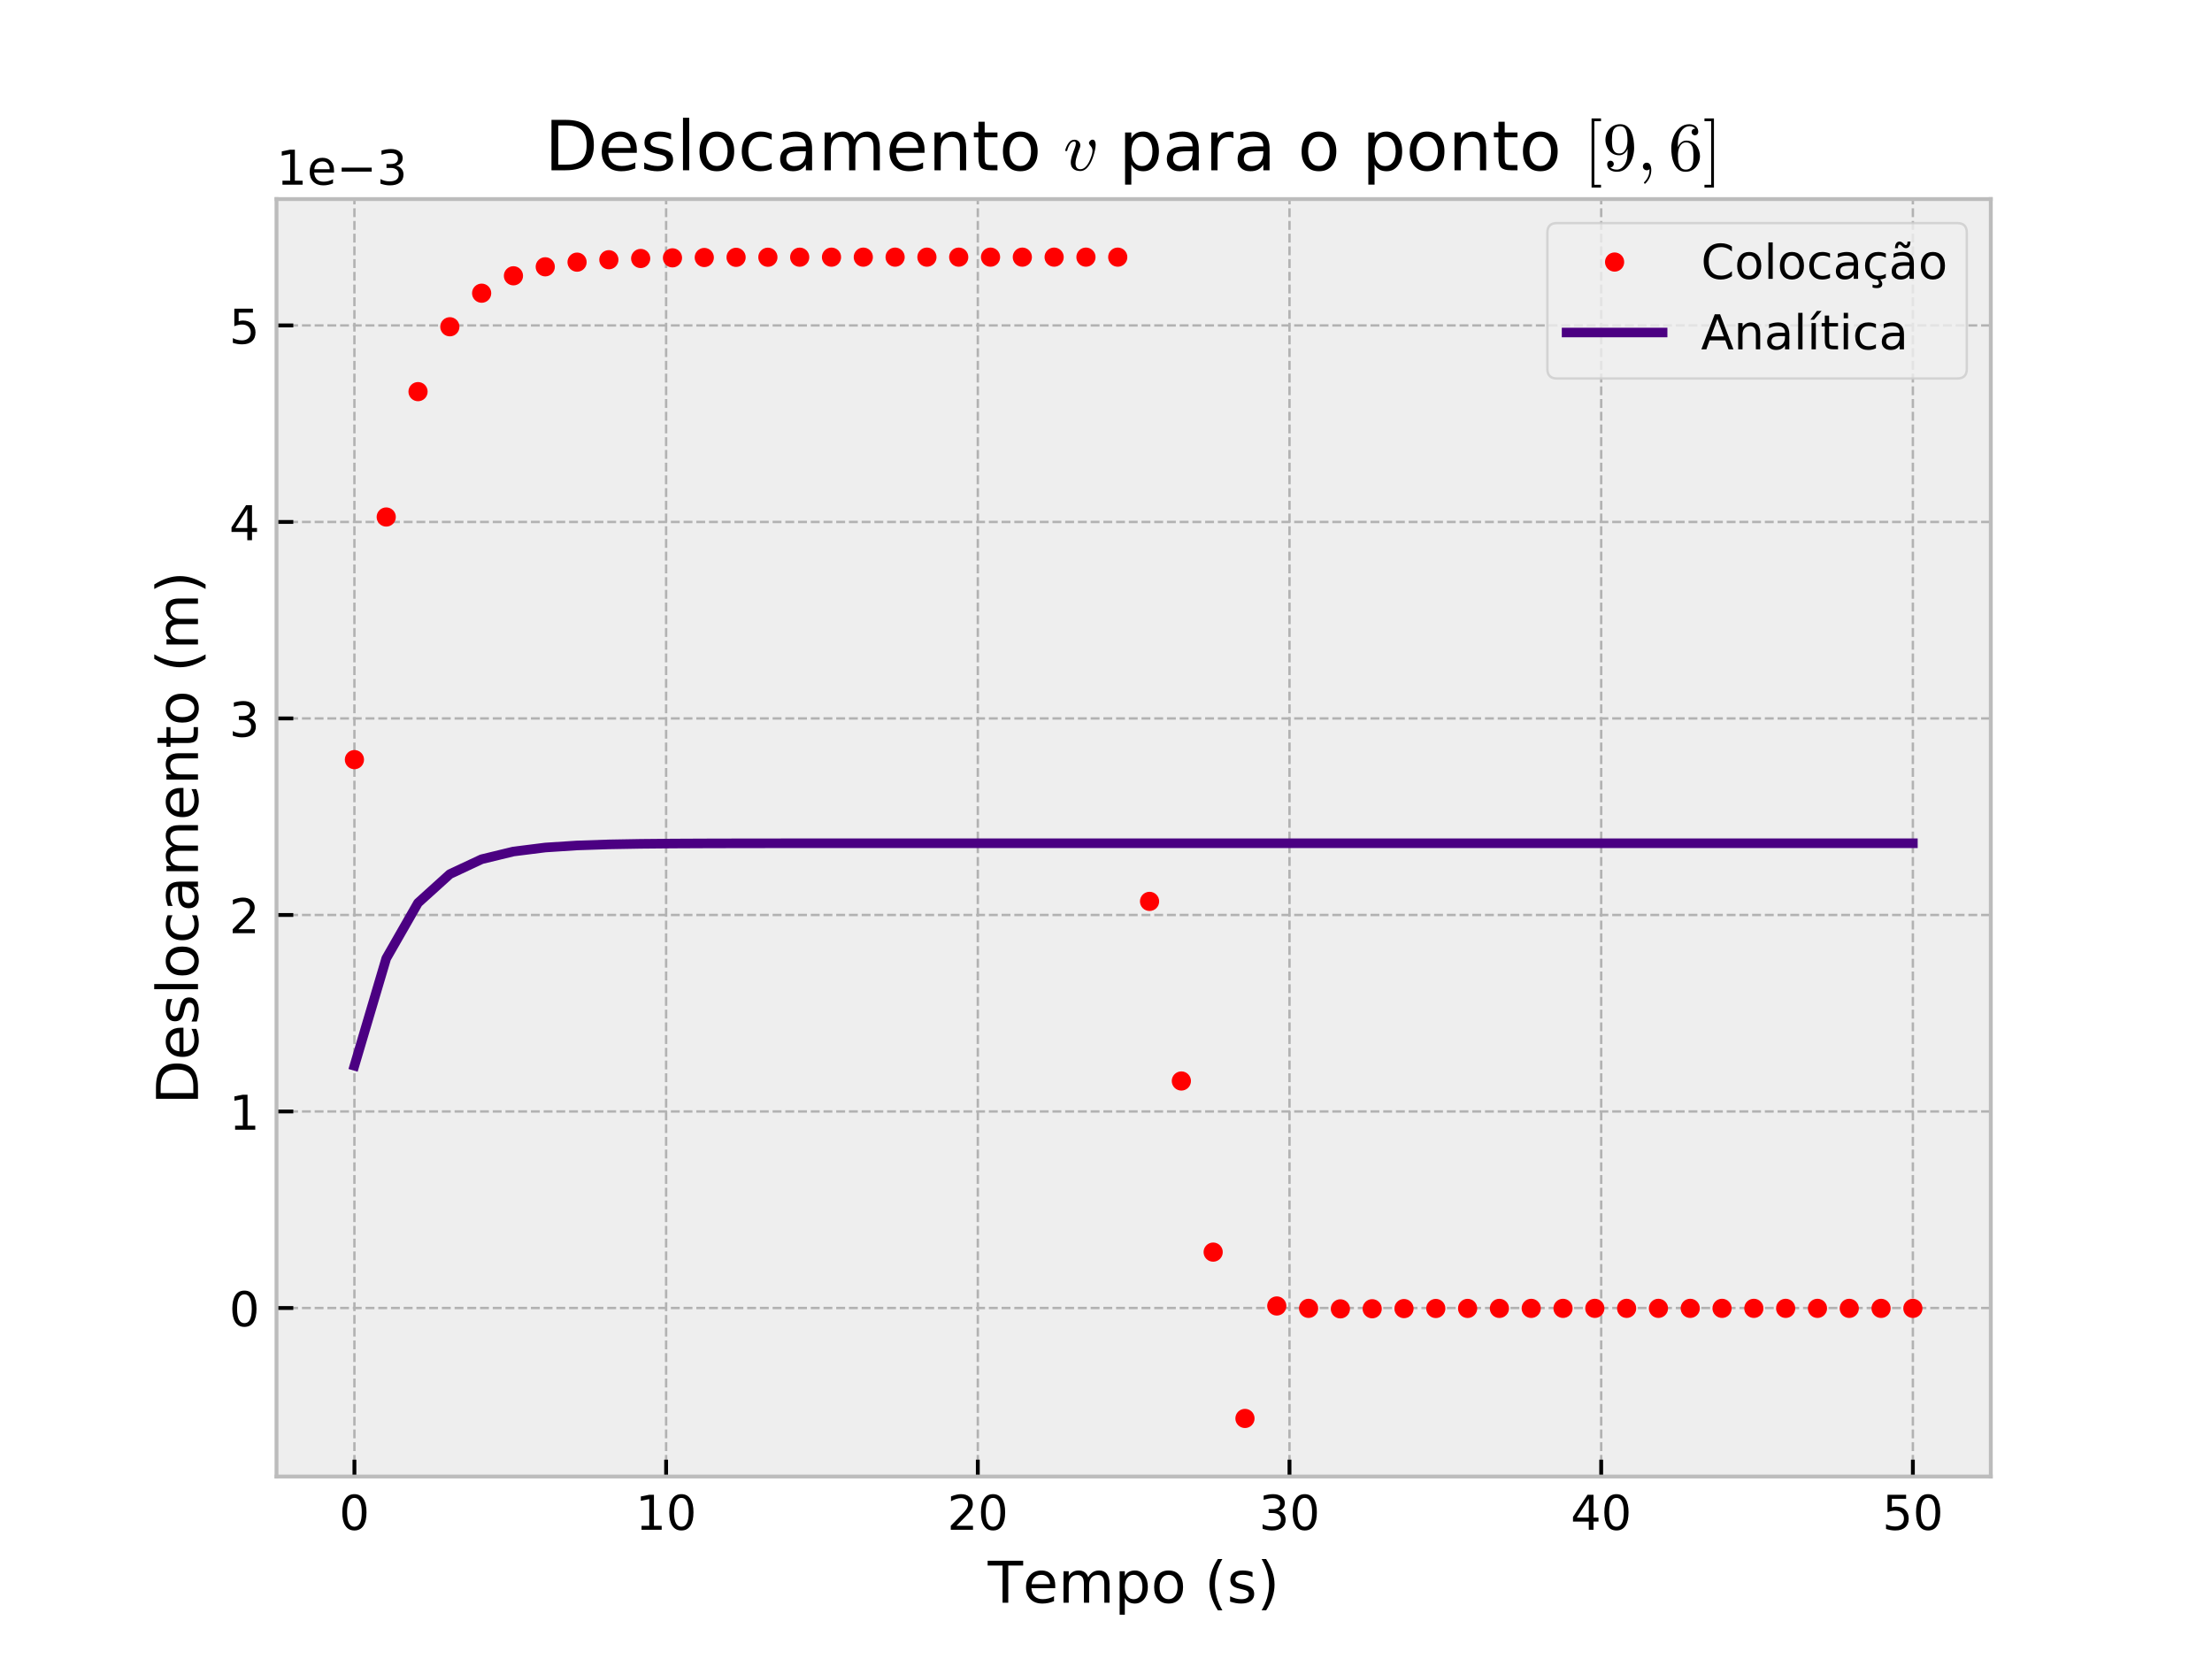 <?xml version="1.0" encoding="utf-8" standalone="no"?>
<!DOCTYPE svg PUBLIC "-//W3C//DTD SVG 1.1//EN"
  "http://www.w3.org/Graphics/SVG/1.1/DTD/svg11.dtd">
<!-- Created with matplotlib (https://matplotlib.org/) -->
<svg height="345.6pt" version="1.1" viewBox="0 0 460.8 345.6" width="460.8pt" xmlns="http://www.w3.org/2000/svg" xmlns:xlink="http://www.w3.org/1999/xlink">
 <defs>
  <style type="text/css">
*{stroke-linecap:butt;stroke-linejoin:round;}
  </style>
 </defs>
 <g id="figure_1">
  <g id="patch_1">
   <path d="M 0 345.6 
L 460.8 345.6 
L 460.8 0 
L 0 0 
z
" style="fill:#ffffff;"/>
  </g>
  <g id="axes_1">
   <g id="patch_2">
    <path d="M 57.6 307.584 
L 414.72 307.584 
L 414.72 41.472 
L 57.6 41.472 
z
" style="fill:#eeeeee;"/>
   </g>
   <g id="matplotlib.axis_1">
    <g id="xtick_1">
     <g id="line2d_1">
      <path clip-path="url(#p919d5f3b35)" d="M 73.833 307.584 
L 73.833 41.472 
" style="fill:none;stroke:#b2b2b2;stroke-dasharray:1.85,0.8;stroke-dashoffset:0;stroke-width:0.5;"/>
     </g>
     <g id="line2d_2">
      <defs>
       <path d="M 0 0 
L 0 -3.5 
" id="mfca03f9630" style="stroke:#000000;stroke-width:0.8;"/>
      </defs>
      <g>
       <use style="stroke:#000000;stroke-width:0.8;" x="73.833" xlink:href="#mfca03f9630" y="307.584"/>
      </g>
     </g>
     <g id="text_1">
      <!-- 0 -->
      <defs>
       <path d="M 31.781 66.406 
Q 24.172 66.406 20.328 58.906 
Q 16.5 51.422 16.5 36.375 
Q 16.5 21.391 20.328 13.891 
Q 24.172 6.391 31.781 6.391 
Q 39.453 6.391 43.281 13.891 
Q 47.125 21.391 47.125 36.375 
Q 47.125 51.422 43.281 58.906 
Q 39.453 66.406 31.781 66.406 
z
M 31.781 74.219 
Q 44.047 74.219 50.516 64.516 
Q 56.984 54.828 56.984 36.375 
Q 56.984 17.969 50.516 8.266 
Q 44.047 -1.422 31.781 -1.422 
Q 19.531 -1.422 13.062 8.266 
Q 6.594 17.969 6.594 36.375 
Q 6.594 54.828 13.062 64.516 
Q 19.531 74.219 31.781 74.219 
z
" id="DejaVuSans-48"/>
      </defs>
      <g transform="translate(70.651 318.682)scale(0.1 -0.1)">
       <use xlink:href="#DejaVuSans-48"/>
      </g>
     </g>
    </g>
    <g id="xtick_2">
     <g id="line2d_3">
      <path clip-path="url(#p919d5f3b35)" d="M 138.764 307.584 
L 138.764 41.472 
" style="fill:none;stroke:#b2b2b2;stroke-dasharray:1.85,0.8;stroke-dashoffset:0;stroke-width:0.5;"/>
     </g>
     <g id="line2d_4">
      <g>
       <use style="stroke:#000000;stroke-width:0.8;" x="138.764" xlink:href="#mfca03f9630" y="307.584"/>
      </g>
     </g>
     <g id="text_2">
      <!-- 10 -->
      <defs>
       <path d="M 12.406 8.297 
L 28.516 8.297 
L 28.516 63.922 
L 10.984 60.406 
L 10.984 69.391 
L 28.422 72.906 
L 38.281 72.906 
L 38.281 8.297 
L 54.391 8.297 
L 54.391 0 
L 12.406 0 
z
" id="DejaVuSans-49"/>
      </defs>
      <g transform="translate(132.401 318.682)scale(0.1 -0.1)">
       <use xlink:href="#DejaVuSans-49"/>
       <use x="63.623" xlink:href="#DejaVuSans-48"/>
      </g>
     </g>
    </g>
    <g id="xtick_3">
     <g id="line2d_5">
      <path clip-path="url(#p919d5f3b35)" d="M 203.695 307.584 
L 203.695 41.472 
" style="fill:none;stroke:#b2b2b2;stroke-dasharray:1.85,0.8;stroke-dashoffset:0;stroke-width:0.5;"/>
     </g>
     <g id="line2d_6">
      <g>
       <use style="stroke:#000000;stroke-width:0.8;" x="203.695" xlink:href="#mfca03f9630" y="307.584"/>
      </g>
     </g>
     <g id="text_3">
      <!-- 20 -->
      <defs>
       <path d="M 19.188 8.297 
L 53.609 8.297 
L 53.609 0 
L 7.328 0 
L 7.328 8.297 
Q 12.938 14.109 22.625 23.891 
Q 32.328 33.688 34.812 36.531 
Q 39.547 41.844 41.422 45.531 
Q 43.312 49.219 43.312 52.781 
Q 43.312 58.594 39.234 62.25 
Q 35.156 65.922 28.609 65.922 
Q 23.969 65.922 18.812 64.312 
Q 13.672 62.703 7.812 59.422 
L 7.812 69.391 
Q 13.766 71.781 18.938 73 
Q 24.125 74.219 28.422 74.219 
Q 39.75 74.219 46.484 68.547 
Q 53.219 62.891 53.219 53.422 
Q 53.219 48.922 51.531 44.891 
Q 49.859 40.875 45.406 35.406 
Q 44.188 33.984 37.641 27.219 
Q 31.109 20.453 19.188 8.297 
z
" id="DejaVuSans-50"/>
      </defs>
      <g transform="translate(197.332 318.682)scale(0.1 -0.1)">
       <use xlink:href="#DejaVuSans-50"/>
       <use x="63.623" xlink:href="#DejaVuSans-48"/>
      </g>
     </g>
    </g>
    <g id="xtick_4">
     <g id="line2d_7">
      <path clip-path="url(#p919d5f3b35)" d="M 268.625 307.584 
L 268.625 41.472 
" style="fill:none;stroke:#b2b2b2;stroke-dasharray:1.85,0.8;stroke-dashoffset:0;stroke-width:0.5;"/>
     </g>
     <g id="line2d_8">
      <g>
       <use style="stroke:#000000;stroke-width:0.8;" x="268.625" xlink:href="#mfca03f9630" y="307.584"/>
      </g>
     </g>
     <g id="text_4">
      <!-- 30 -->
      <defs>
       <path d="M 40.578 39.312 
Q 47.656 37.797 51.625 33 
Q 55.609 28.219 55.609 21.188 
Q 55.609 10.406 48.188 4.484 
Q 40.766 -1.422 27.094 -1.422 
Q 22.516 -1.422 17.656 -0.516 
Q 12.797 0.391 7.625 2.203 
L 7.625 11.719 
Q 11.719 9.328 16.594 8.109 
Q 21.484 6.891 26.812 6.891 
Q 36.078 6.891 40.938 10.547 
Q 45.797 14.203 45.797 21.188 
Q 45.797 27.641 41.281 31.266 
Q 36.766 34.906 28.719 34.906 
L 20.219 34.906 
L 20.219 43.016 
L 29.109 43.016 
Q 36.375 43.016 40.234 45.922 
Q 44.094 48.828 44.094 54.297 
Q 44.094 59.906 40.109 62.906 
Q 36.141 65.922 28.719 65.922 
Q 24.656 65.922 20.016 65.031 
Q 15.375 64.156 9.812 62.312 
L 9.812 71.094 
Q 15.438 72.656 20.344 73.438 
Q 25.25 74.219 29.594 74.219 
Q 40.828 74.219 47.359 69.109 
Q 53.906 64.016 53.906 55.328 
Q 53.906 49.266 50.438 45.094 
Q 46.969 40.922 40.578 39.312 
z
" id="DejaVuSans-51"/>
      </defs>
      <g transform="translate(262.263 318.682)scale(0.1 -0.1)">
       <use xlink:href="#DejaVuSans-51"/>
       <use x="63.623" xlink:href="#DejaVuSans-48"/>
      </g>
     </g>
    </g>
    <g id="xtick_5">
     <g id="line2d_9">
      <path clip-path="url(#p919d5f3b35)" d="M 333.556 307.584 
L 333.556 41.472 
" style="fill:none;stroke:#b2b2b2;stroke-dasharray:1.85,0.8;stroke-dashoffset:0;stroke-width:0.5;"/>
     </g>
     <g id="line2d_10">
      <g>
       <use style="stroke:#000000;stroke-width:0.8;" x="333.556" xlink:href="#mfca03f9630" y="307.584"/>
      </g>
     </g>
     <g id="text_5">
      <!-- 40 -->
      <defs>
       <path d="M 37.797 64.312 
L 12.891 25.391 
L 37.797 25.391 
z
M 35.203 72.906 
L 47.609 72.906 
L 47.609 25.391 
L 58.016 25.391 
L 58.016 17.188 
L 47.609 17.188 
L 47.609 0 
L 37.797 0 
L 37.797 17.188 
L 4.891 17.188 
L 4.891 26.703 
z
" id="DejaVuSans-52"/>
      </defs>
      <g transform="translate(327.194 318.682)scale(0.1 -0.1)">
       <use xlink:href="#DejaVuSans-52"/>
       <use x="63.623" xlink:href="#DejaVuSans-48"/>
      </g>
     </g>
    </g>
    <g id="xtick_6">
     <g id="line2d_11">
      <path clip-path="url(#p919d5f3b35)" d="M 398.487 307.584 
L 398.487 41.472 
" style="fill:none;stroke:#b2b2b2;stroke-dasharray:1.85,0.8;stroke-dashoffset:0;stroke-width:0.5;"/>
     </g>
     <g id="line2d_12">
      <g>
       <use style="stroke:#000000;stroke-width:0.8;" x="398.487" xlink:href="#mfca03f9630" y="307.584"/>
      </g>
     </g>
     <g id="text_6">
      <!-- 50 -->
      <defs>
       <path d="M 10.797 72.906 
L 49.516 72.906 
L 49.516 64.594 
L 19.828 64.594 
L 19.828 46.734 
Q 21.969 47.469 24.109 47.828 
Q 26.266 48.188 28.422 48.188 
Q 40.625 48.188 47.75 41.5 
Q 54.891 34.812 54.891 23.391 
Q 54.891 11.625 47.562 5.094 
Q 40.234 -1.422 26.906 -1.422 
Q 22.312 -1.422 17.547 -0.641 
Q 12.797 0.141 7.719 1.703 
L 7.719 11.625 
Q 12.109 9.234 16.797 8.062 
Q 21.484 6.891 26.703 6.891 
Q 35.156 6.891 40.078 11.328 
Q 45.016 15.766 45.016 23.391 
Q 45.016 31 40.078 35.438 
Q 35.156 39.891 26.703 39.891 
Q 22.75 39.891 18.812 39.016 
Q 14.891 38.141 10.797 36.281 
z
" id="DejaVuSans-53"/>
      </defs>
      <g transform="translate(392.125 318.682)scale(0.1 -0.1)">
       <use xlink:href="#DejaVuSans-53"/>
       <use x="63.623" xlink:href="#DejaVuSans-48"/>
      </g>
     </g>
    </g>
    <g id="text_7">
     <!-- Tempo (s) -->
     <defs>
      <path d="M -0.297 72.906 
L 61.375 72.906 
L 61.375 64.594 
L 35.5 64.594 
L 35.5 0 
L 25.594 0 
L 25.594 64.594 
L -0.297 64.594 
z
" id="DejaVuSans-84"/>
      <path d="M 56.203 29.594 
L 56.203 25.203 
L 14.891 25.203 
Q 15.484 15.922 20.484 11.062 
Q 25.484 6.203 34.422 6.203 
Q 39.594 6.203 44.453 7.469 
Q 49.312 8.734 54.109 11.281 
L 54.109 2.781 
Q 49.266 0.734 44.188 -0.344 
Q 39.109 -1.422 33.891 -1.422 
Q 20.797 -1.422 13.156 6.188 
Q 5.516 13.812 5.516 26.812 
Q 5.516 40.234 12.766 48.109 
Q 20.016 56 32.328 56 
Q 43.359 56 49.781 48.891 
Q 56.203 41.797 56.203 29.594 
z
M 47.219 32.234 
Q 47.125 39.594 43.094 43.984 
Q 39.062 48.391 32.422 48.391 
Q 24.906 48.391 20.391 44.141 
Q 15.875 39.891 15.188 32.172 
z
" id="DejaVuSans-101"/>
      <path d="M 52 44.188 
Q 55.375 50.25 60.062 53.125 
Q 64.75 56 71.094 56 
Q 79.641 56 84.281 50.016 
Q 88.922 44.047 88.922 33.016 
L 88.922 0 
L 79.891 0 
L 79.891 32.719 
Q 79.891 40.578 77.094 44.375 
Q 74.312 48.188 68.609 48.188 
Q 61.625 48.188 57.562 43.547 
Q 53.516 38.922 53.516 30.906 
L 53.516 0 
L 44.484 0 
L 44.484 32.719 
Q 44.484 40.625 41.703 44.406 
Q 38.922 48.188 33.109 48.188 
Q 26.219 48.188 22.156 43.531 
Q 18.109 38.875 18.109 30.906 
L 18.109 0 
L 9.078 0 
L 9.078 54.688 
L 18.109 54.688 
L 18.109 46.188 
Q 21.188 51.219 25.484 53.609 
Q 29.781 56 35.688 56 
Q 41.656 56 45.828 52.969 
Q 50 49.953 52 44.188 
z
" id="DejaVuSans-109"/>
      <path d="M 18.109 8.203 
L 18.109 -20.797 
L 9.078 -20.797 
L 9.078 54.688 
L 18.109 54.688 
L 18.109 46.391 
Q 20.953 51.266 25.266 53.625 
Q 29.594 56 35.594 56 
Q 45.562 56 51.781 48.094 
Q 58.016 40.188 58.016 27.297 
Q 58.016 14.406 51.781 6.484 
Q 45.562 -1.422 35.594 -1.422 
Q 29.594 -1.422 25.266 0.953 
Q 20.953 3.328 18.109 8.203 
z
M 48.688 27.297 
Q 48.688 37.203 44.609 42.844 
Q 40.531 48.484 33.406 48.484 
Q 26.266 48.484 22.188 42.844 
Q 18.109 37.203 18.109 27.297 
Q 18.109 17.391 22.188 11.75 
Q 26.266 6.109 33.406 6.109 
Q 40.531 6.109 44.609 11.75 
Q 48.688 17.391 48.688 27.297 
z
" id="DejaVuSans-112"/>
      <path d="M 30.609 48.391 
Q 23.391 48.391 19.188 42.75 
Q 14.984 37.109 14.984 27.297 
Q 14.984 17.484 19.156 11.844 
Q 23.344 6.203 30.609 6.203 
Q 37.797 6.203 41.984 11.859 
Q 46.188 17.531 46.188 27.297 
Q 46.188 37.016 41.984 42.703 
Q 37.797 48.391 30.609 48.391 
z
M 30.609 56 
Q 42.328 56 49.016 48.375 
Q 55.719 40.766 55.719 27.297 
Q 55.719 13.875 49.016 6.219 
Q 42.328 -1.422 30.609 -1.422 
Q 18.844 -1.422 12.172 6.219 
Q 5.516 13.875 5.516 27.297 
Q 5.516 40.766 12.172 48.375 
Q 18.844 56 30.609 56 
z
" id="DejaVuSans-111"/>
      <path id="DejaVuSans-32"/>
      <path d="M 31 75.875 
Q 24.469 64.656 21.281 53.656 
Q 18.109 42.672 18.109 31.391 
Q 18.109 20.125 21.312 9.062 
Q 24.516 -2 31 -13.188 
L 23.188 -13.188 
Q 15.875 -1.703 12.234 9.375 
Q 8.594 20.453 8.594 31.391 
Q 8.594 42.281 12.203 53.312 
Q 15.828 64.359 23.188 75.875 
z
" id="DejaVuSans-40"/>
      <path d="M 44.281 53.078 
L 44.281 44.578 
Q 40.484 46.531 36.375 47.5 
Q 32.281 48.484 27.875 48.484 
Q 21.188 48.484 17.844 46.438 
Q 14.5 44.391 14.5 40.281 
Q 14.5 37.156 16.891 35.375 
Q 19.281 33.594 26.516 31.984 
L 29.594 31.297 
Q 39.156 29.25 43.188 25.516 
Q 47.219 21.781 47.219 15.094 
Q 47.219 7.469 41.188 3.016 
Q 35.156 -1.422 24.609 -1.422 
Q 20.219 -1.422 15.453 -0.562 
Q 10.688 0.297 5.422 2 
L 5.422 11.281 
Q 10.406 8.688 15.234 7.391 
Q 20.062 6.109 24.812 6.109 
Q 31.156 6.109 34.562 8.281 
Q 37.984 10.453 37.984 14.406 
Q 37.984 18.062 35.516 20.016 
Q 33.062 21.969 24.703 23.781 
L 21.578 24.516 
Q 13.234 26.266 9.516 29.906 
Q 5.812 33.547 5.812 39.891 
Q 5.812 47.609 11.281 51.797 
Q 16.75 56 26.812 56 
Q 31.781 56 36.172 55.266 
Q 40.578 54.547 44.281 53.078 
z
" id="DejaVuSans-115"/>
      <path d="M 8.016 75.875 
L 15.828 75.875 
Q 23.141 64.359 26.781 53.312 
Q 30.422 42.281 30.422 31.391 
Q 30.422 20.453 26.781 9.375 
Q 23.141 -1.703 15.828 -13.188 
L 8.016 -13.188 
Q 14.5 -2 17.703 9.062 
Q 20.906 20.125 20.906 31.391 
Q 20.906 42.672 17.703 53.656 
Q 14.5 64.656 8.016 75.875 
z
" id="DejaVuSans-41"/>
     </defs>
     <g transform="translate(205.78 333.88)scale(0.12 -0.12)">
      <use xlink:href="#DejaVuSans-84"/>
      <use x="60.818" xlink:href="#DejaVuSans-101"/>
      <use x="122.342" xlink:href="#DejaVuSans-109"/>
      <use x="219.754" xlink:href="#DejaVuSans-112"/>
      <use x="283.23" xlink:href="#DejaVuSans-111"/>
      <use x="344.412" xlink:href="#DejaVuSans-32"/>
      <use x="376.199" xlink:href="#DejaVuSans-40"/>
      <use x="415.213" xlink:href="#DejaVuSans-115"/>
      <use x="467.312" xlink:href="#DejaVuSans-41"/>
     </g>
    </g>
   </g>
   <g id="matplotlib.axis_2">
    <g id="ytick_1">
     <g id="line2d_13">
      <path clip-path="url(#p919d5f3b35)" d="M 57.6 272.477 
L 414.72 272.477 
" style="fill:none;stroke:#b2b2b2;stroke-dasharray:1.85,0.8;stroke-dashoffset:0;stroke-width:0.5;"/>
     </g>
     <g id="line2d_14">
      <defs>
       <path d="M 0 0 
L 3.5 0 
" id="m375bbd1d10" style="stroke:#000000;stroke-width:0.8;"/>
      </defs>
      <g>
       <use style="stroke:#000000;stroke-width:0.8;" x="57.6" xlink:href="#m375bbd1d10" y="272.477"/>
      </g>
     </g>
     <g id="text_8">
      <!-- 0 -->
      <g transform="translate(47.737 276.276)scale(0.1 -0.1)">
       <use xlink:href="#DejaVuSans-48"/>
      </g>
     </g>
    </g>
    <g id="ytick_2">
     <g id="line2d_15">
      <path clip-path="url(#p919d5f3b35)" d="M 57.6 231.54 
L 414.72 231.54 
" style="fill:none;stroke:#b2b2b2;stroke-dasharray:1.85,0.8;stroke-dashoffset:0;stroke-width:0.5;"/>
     </g>
     <g id="line2d_16">
      <g>
       <use style="stroke:#000000;stroke-width:0.8;" x="57.6" xlink:href="#m375bbd1d10" y="231.54"/>
      </g>
     </g>
     <g id="text_9">
      <!-- 1 -->
      <g transform="translate(47.737 235.339)scale(0.1 -0.1)">
       <use xlink:href="#DejaVuSans-49"/>
      </g>
     </g>
    </g>
    <g id="ytick_3">
     <g id="line2d_17">
      <path clip-path="url(#p919d5f3b35)" d="M 57.6 190.603 
L 414.72 190.603 
" style="fill:none;stroke:#b2b2b2;stroke-dasharray:1.85,0.8;stroke-dashoffset:0;stroke-width:0.5;"/>
     </g>
     <g id="line2d_18">
      <g>
       <use style="stroke:#000000;stroke-width:0.8;" x="57.6" xlink:href="#m375bbd1d10" y="190.603"/>
      </g>
     </g>
     <g id="text_10">
      <!-- 2 -->
      <g transform="translate(47.737 194.402)scale(0.1 -0.1)">
       <use xlink:href="#DejaVuSans-50"/>
      </g>
     </g>
    </g>
    <g id="ytick_4">
     <g id="line2d_19">
      <path clip-path="url(#p919d5f3b35)" d="M 57.6 149.666 
L 414.72 149.666 
" style="fill:none;stroke:#b2b2b2;stroke-dasharray:1.85,0.8;stroke-dashoffset:0;stroke-width:0.5;"/>
     </g>
     <g id="line2d_20">
      <g>
       <use style="stroke:#000000;stroke-width:0.8;" x="57.6" xlink:href="#m375bbd1d10" y="149.666"/>
      </g>
     </g>
     <g id="text_11">
      <!-- 3 -->
      <g transform="translate(47.737 153.465)scale(0.1 -0.1)">
       <use xlink:href="#DejaVuSans-51"/>
      </g>
     </g>
    </g>
    <g id="ytick_5">
     <g id="line2d_21">
      <path clip-path="url(#p919d5f3b35)" d="M 57.6 108.729 
L 414.72 108.729 
" style="fill:none;stroke:#b2b2b2;stroke-dasharray:1.85,0.8;stroke-dashoffset:0;stroke-width:0.5;"/>
     </g>
     <g id="line2d_22">
      <g>
       <use style="stroke:#000000;stroke-width:0.8;" x="57.6" xlink:href="#m375bbd1d10" y="108.729"/>
      </g>
     </g>
     <g id="text_12">
      <!-- 4 -->
      <g transform="translate(47.737 112.528)scale(0.1 -0.1)">
       <use xlink:href="#DejaVuSans-52"/>
      </g>
     </g>
    </g>
    <g id="ytick_6">
     <g id="line2d_23">
      <path clip-path="url(#p919d5f3b35)" d="M 57.6 67.792 
L 414.72 67.792 
" style="fill:none;stroke:#b2b2b2;stroke-dasharray:1.85,0.8;stroke-dashoffset:0;stroke-width:0.5;"/>
     </g>
     <g id="line2d_24">
      <g>
       <use style="stroke:#000000;stroke-width:0.8;" x="57.6" xlink:href="#m375bbd1d10" y="67.792"/>
      </g>
     </g>
     <g id="text_13">
      <!-- 5 -->
      <g transform="translate(47.737 71.591)scale(0.1 -0.1)">
       <use xlink:href="#DejaVuSans-53"/>
      </g>
     </g>
    </g>
    <g id="text_14">
     <!-- Deslocamento (m) -->
     <defs>
      <path d="M 19.672 64.797 
L 19.672 8.109 
L 31.594 8.109 
Q 46.688 8.109 53.688 14.938 
Q 60.688 21.781 60.688 36.531 
Q 60.688 51.172 53.688 57.984 
Q 46.688 64.797 31.594 64.797 
z
M 9.812 72.906 
L 30.078 72.906 
Q 51.266 72.906 61.172 64.094 
Q 71.094 55.281 71.094 36.531 
Q 71.094 17.672 61.125 8.828 
Q 51.172 0 30.078 0 
L 9.812 0 
z
" id="DejaVuSans-68"/>
      <path d="M 9.422 75.984 
L 18.406 75.984 
L 18.406 0 
L 9.422 0 
z
" id="DejaVuSans-108"/>
      <path d="M 48.781 52.594 
L 48.781 44.188 
Q 44.969 46.297 41.141 47.344 
Q 37.312 48.391 33.406 48.391 
Q 24.656 48.391 19.812 42.844 
Q 14.984 37.312 14.984 27.297 
Q 14.984 17.281 19.812 11.734 
Q 24.656 6.203 33.406 6.203 
Q 37.312 6.203 41.141 7.25 
Q 44.969 8.297 48.781 10.406 
L 48.781 2.094 
Q 45.016 0.344 40.984 -0.531 
Q 36.969 -1.422 32.422 -1.422 
Q 20.062 -1.422 12.781 6.344 
Q 5.516 14.109 5.516 27.297 
Q 5.516 40.672 12.859 48.328 
Q 20.219 56 33.016 56 
Q 37.156 56 41.109 55.141 
Q 45.062 54.297 48.781 52.594 
z
" id="DejaVuSans-99"/>
      <path d="M 34.281 27.484 
Q 23.391 27.484 19.188 25 
Q 14.984 22.516 14.984 16.5 
Q 14.984 11.719 18.141 8.906 
Q 21.297 6.109 26.703 6.109 
Q 34.188 6.109 38.703 11.406 
Q 43.219 16.703 43.219 25.484 
L 43.219 27.484 
z
M 52.203 31.203 
L 52.203 0 
L 43.219 0 
L 43.219 8.297 
Q 40.141 3.328 35.547 0.953 
Q 30.953 -1.422 24.312 -1.422 
Q 15.922 -1.422 10.953 3.297 
Q 6 8.016 6 15.922 
Q 6 25.141 12.172 29.828 
Q 18.359 34.516 30.609 34.516 
L 43.219 34.516 
L 43.219 35.406 
Q 43.219 41.609 39.141 45 
Q 35.062 48.391 27.688 48.391 
Q 23 48.391 18.547 47.266 
Q 14.109 46.141 10.016 43.891 
L 10.016 52.203 
Q 14.938 54.109 19.578 55.047 
Q 24.219 56 28.609 56 
Q 40.484 56 46.344 49.844 
Q 52.203 43.703 52.203 31.203 
z
" id="DejaVuSans-97"/>
      <path d="M 54.891 33.016 
L 54.891 0 
L 45.906 0 
L 45.906 32.719 
Q 45.906 40.484 42.875 44.328 
Q 39.844 48.188 33.797 48.188 
Q 26.516 48.188 22.312 43.547 
Q 18.109 38.922 18.109 30.906 
L 18.109 0 
L 9.078 0 
L 9.078 54.688 
L 18.109 54.688 
L 18.109 46.188 
Q 21.344 51.125 25.703 53.562 
Q 30.078 56 35.797 56 
Q 45.219 56 50.047 50.172 
Q 54.891 44.344 54.891 33.016 
z
" id="DejaVuSans-110"/>
      <path d="M 18.312 70.219 
L 18.312 54.688 
L 36.812 54.688 
L 36.812 47.703 
L 18.312 47.703 
L 18.312 18.016 
Q 18.312 11.328 20.141 9.422 
Q 21.969 7.516 27.594 7.516 
L 36.812 7.516 
L 36.812 0 
L 27.594 0 
Q 17.188 0 13.234 3.875 
Q 9.281 7.766 9.281 18.016 
L 9.281 47.703 
L 2.688 47.703 
L 2.688 54.688 
L 9.281 54.688 
L 9.281 70.219 
z
" id="DejaVuSans-116"/>
     </defs>
     <g transform="translate(41.242 230.075)rotate(-90)scale(0.12 -0.12)">
      <use xlink:href="#DejaVuSans-68"/>
      <use x="77.002" xlink:href="#DejaVuSans-101"/>
      <use x="138.525" xlink:href="#DejaVuSans-115"/>
      <use x="190.625" xlink:href="#DejaVuSans-108"/>
      <use x="218.408" xlink:href="#DejaVuSans-111"/>
      <use x="279.59" xlink:href="#DejaVuSans-99"/>
      <use x="334.57" xlink:href="#DejaVuSans-97"/>
      <use x="395.85" xlink:href="#DejaVuSans-109"/>
      <use x="493.262" xlink:href="#DejaVuSans-101"/>
      <use x="554.785" xlink:href="#DejaVuSans-110"/>
      <use x="618.164" xlink:href="#DejaVuSans-116"/>
      <use x="657.373" xlink:href="#DejaVuSans-111"/>
      <use x="718.555" xlink:href="#DejaVuSans-32"/>
      <use x="750.342" xlink:href="#DejaVuSans-40"/>
      <use x="789.355" xlink:href="#DejaVuSans-109"/>
      <use x="886.768" xlink:href="#DejaVuSans-41"/>
     </g>
    </g>
    <g id="text_15">
     <!-- 1e−3 -->
     <defs>
      <path d="M 10.594 35.5 
L 73.188 35.5 
L 73.188 27.203 
L 10.594 27.203 
z
" id="DejaVuSans-8722"/>
     </defs>
     <g transform="translate(57.6 38.472)scale(0.1 -0.1)">
      <use xlink:href="#DejaVuSans-49"/>
      <use x="63.623" xlink:href="#DejaVuSans-101"/>
      <use x="125.146" xlink:href="#DejaVuSans-8722"/>
      <use x="208.936" xlink:href="#DejaVuSans-51"/>
     </g>
    </g>
   </g>
   <g id="line2d_25">
    <defs>
     <path d="M 0 1.5 
C 0.398 1.5 0.779 1.342 1.061 1.061 
C 1.342 0.779 1.5 0.398 1.5 0 
C 1.5 -0.398 1.342 -0.779 1.061 -1.061 
C 0.779 -1.342 0.398 -1.5 0 -1.5 
C -0.398 -1.5 -0.779 -1.342 -1.061 -1.061 
C -1.342 -0.779 -1.5 -0.398 -1.5 0 
C -1.5 0.398 -1.342 0.779 -1.061 1.061 
C -0.779 1.342 -0.398 1.5 0 1.5 
z
" id="m2a8e11c9c4" style="stroke:#ff0000;"/>
    </defs>
    <g clip-path="url(#p919d5f3b35)">
     <use style="fill:#ff0000;stroke:#ff0000;" x="73.833" xlink:href="#m2a8e11c9c4" y="158.244"/>
     <use style="fill:#ff0000;stroke:#ff0000;" x="80.458" xlink:href="#m2a8e11c9c4" y="107.702"/>
     <use style="fill:#ff0000;stroke:#ff0000;" x="87.084" xlink:href="#m2a8e11c9c4" y="81.585"/>
     <use style="fill:#ff0000;stroke:#ff0000;" x="93.71" xlink:href="#m2a8e11c9c4" y="68.072"/>
     <use style="fill:#ff0000;stroke:#ff0000;" x="100.335" xlink:href="#m2a8e11c9c4" y="61.077"/>
     <use style="fill:#ff0000;stroke:#ff0000;" x="106.961" xlink:href="#m2a8e11c9c4" y="57.455"/>
     <use style="fill:#ff0000;stroke:#ff0000;" x="113.586" xlink:href="#m2a8e11c9c4" y="55.581"/>
     <use style="fill:#ff0000;stroke:#ff0000;" x="120.212" xlink:href="#m2a8e11c9c4" y="54.61"/>
     <use style="fill:#ff0000;stroke:#ff0000;" x="126.838" xlink:href="#m2a8e11c9c4" y="54.107"/>
     <use style="fill:#ff0000;stroke:#ff0000;" x="133.463" xlink:href="#m2a8e11c9c4" y="53.847"/>
     <use style="fill:#ff0000;stroke:#ff0000;" x="140.089" xlink:href="#m2a8e11c9c4" y="53.713"/>
     <use style="fill:#ff0000;stroke:#ff0000;" x="146.714" xlink:href="#m2a8e11c9c4" y="53.643"/>
     <use style="fill:#ff0000;stroke:#ff0000;" x="153.34" xlink:href="#m2a8e11c9c4" y="53.607"/>
     <use style="fill:#ff0000;stroke:#ff0000;" x="159.966" xlink:href="#m2a8e11c9c4" y="53.588"/>
     <use style="fill:#ff0000;stroke:#ff0000;" x="166.591" xlink:href="#m2a8e11c9c4" y="53.578"/>
     <use style="fill:#ff0000;stroke:#ff0000;" x="173.217" xlink:href="#m2a8e11c9c4" y="53.573"/>
     <use style="fill:#ff0000;stroke:#ff0000;" x="179.842" xlink:href="#m2a8e11c9c4" y="53.571"/>
     <use style="fill:#ff0000;stroke:#ff0000;" x="186.468" xlink:href="#m2a8e11c9c4" y="53.569"/>
     <use style="fill:#ff0000;stroke:#ff0000;" x="193.094" xlink:href="#m2a8e11c9c4" y="53.569"/>
     <use style="fill:#ff0000;stroke:#ff0000;" x="199.719" xlink:href="#m2a8e11c9c4" y="53.568"/>
     <use style="fill:#ff0000;stroke:#ff0000;" x="206.345" xlink:href="#m2a8e11c9c4" y="53.568"/>
     <use style="fill:#ff0000;stroke:#ff0000;" x="212.97" xlink:href="#m2a8e11c9c4" y="53.568"/>
     <use style="fill:#ff0000;stroke:#ff0000;" x="219.596" xlink:href="#m2a8e11c9c4" y="53.568"/>
     <use style="fill:#ff0000;stroke:#ff0000;" x="226.222" xlink:href="#m2a8e11c9c4" y="53.568"/>
     <use style="fill:#ff0000;stroke:#ff0000;" x="232.847" xlink:href="#m2a8e11c9c4" y="53.568"/>
     <use style="fill:#ff0000;stroke:#ff0000;" x="239.473" xlink:href="#m2a8e11c9c4" y="187.775"/>
     <use style="fill:#ff0000;stroke:#ff0000;" x="246.098" xlink:href="#m2a8e11c9c4" y="225.191"/>
     <use style="fill:#ff0000;stroke:#ff0000;" x="252.724" xlink:href="#m2a8e11c9c4" y="260.838"/>
     <use style="fill:#ff0000;stroke:#ff0000;" x="259.35" xlink:href="#m2a8e11c9c4" y="295.488"/>
     <use style="fill:#ff0000;stroke:#ff0000;" x="265.975" xlink:href="#m2a8e11c9c4" y="272.058"/>
     <use style="fill:#ff0000;stroke:#ff0000;" x="272.601" xlink:href="#m2a8e11c9c4" y="272.553"/>
     <use style="fill:#ff0000;stroke:#ff0000;" x="279.226" xlink:href="#m2a8e11c9c4" y="272.66"/>
     <use style="fill:#ff0000;stroke:#ff0000;" x="285.852" xlink:href="#m2a8e11c9c4" y="272.636"/>
     <use style="fill:#ff0000;stroke:#ff0000;" x="292.478" xlink:href="#m2a8e11c9c4" y="272.602"/>
     <use style="fill:#ff0000;stroke:#ff0000;" x="299.103" xlink:href="#m2a8e11c9c4" y="272.58"/>
     <use style="fill:#ff0000;stroke:#ff0000;" x="305.729" xlink:href="#m2a8e11c9c4" y="272.567"/>
     <use style="fill:#ff0000;stroke:#ff0000;" x="312.354" xlink:href="#m2a8e11c9c4" y="272.56"/>
     <use style="fill:#ff0000;stroke:#ff0000;" x="318.98" xlink:href="#m2a8e11c9c4" y="272.557"/>
     <use style="fill:#ff0000;stroke:#ff0000;" x="325.606" xlink:href="#m2a8e11c9c4" y="272.555"/>
     <use style="fill:#ff0000;stroke:#ff0000;" x="332.231" xlink:href="#m2a8e11c9c4" y="272.554"/>
     <use style="fill:#ff0000;stroke:#ff0000;" x="338.857" xlink:href="#m2a8e11c9c4" y="272.553"/>
     <use style="fill:#ff0000;stroke:#ff0000;" x="345.482" xlink:href="#m2a8e11c9c4" y="272.553"/>
     <use style="fill:#ff0000;stroke:#ff0000;" x="352.108" xlink:href="#m2a8e11c9c4" y="272.553"/>
     <use style="fill:#ff0000;stroke:#ff0000;" x="358.734" xlink:href="#m2a8e11c9c4" y="272.553"/>
     <use style="fill:#ff0000;stroke:#ff0000;" x="365.359" xlink:href="#m2a8e11c9c4" y="272.553"/>
     <use style="fill:#ff0000;stroke:#ff0000;" x="371.985" xlink:href="#m2a8e11c9c4" y="272.553"/>
     <use style="fill:#ff0000;stroke:#ff0000;" x="378.61" xlink:href="#m2a8e11c9c4" y="272.554"/>
     <use style="fill:#ff0000;stroke:#ff0000;" x="385.236" xlink:href="#m2a8e11c9c4" y="272.555"/>
     <use style="fill:#ff0000;stroke:#ff0000;" x="391.862" xlink:href="#m2a8e11c9c4" y="272.557"/>
     <use style="fill:#ff0000;stroke:#ff0000;" x="398.487" xlink:href="#m2a8e11c9c4" y="272.558"/>
    </g>
   </g>
   <g id="line2d_26">
    <path clip-path="url(#p919d5f3b35)" d="M 73.833 222.015 
L 80.458 199.66 
L 87.084 188.086 
L 93.71 182.094 
L 100.335 178.992 
L 106.961 177.385 
L 113.586 176.554 
L 120.212 176.123 
L 126.838 175.9 
L 133.463 175.785 
L 140.089 175.725 
L 146.714 175.694 
L 153.34 175.678 
L 159.966 175.67 
L 166.591 175.665 
L 173.217 175.663 
L 179.842 175.662 
L 186.468 175.661 
L 193.094 175.661 
L 199.719 175.661 
L 206.345 175.661 
L 212.97 175.661 
L 219.596 175.661 
L 226.222 175.661 
L 232.847 175.661 
L 239.473 175.661 
L 246.098 175.661 
L 252.724 175.661 
L 259.35 175.661 
L 265.975 175.661 
L 272.601 175.661 
L 279.226 175.661 
L 285.852 175.661 
L 292.478 175.661 
L 299.103 175.661 
L 305.729 175.661 
L 312.354 175.661 
L 318.98 175.661 
L 325.606 175.661 
L 332.231 175.661 
L 338.857 175.661 
L 345.482 175.661 
L 352.108 175.661 
L 358.734 175.661 
L 365.359 175.661 
L 371.985 175.661 
L 378.61 175.661 
L 385.236 175.661 
L 391.862 175.661 
L 398.487 175.661 
" style="fill:none;stroke:#4b0082;stroke-linecap:square;stroke-width:2;"/>
   </g>
   <g id="patch_3">
    <path d="M 57.6 307.584 
L 57.6 41.472 
" style="fill:none;stroke:#bcbcbc;stroke-linecap:square;stroke-linejoin:miter;stroke-width:0.8;"/>
   </g>
   <g id="patch_4">
    <path d="M 414.72 307.584 
L 414.72 41.472 
" style="fill:none;stroke:#bcbcbc;stroke-linecap:square;stroke-linejoin:miter;stroke-width:0.8;"/>
   </g>
   <g id="patch_5">
    <path d="M 57.6 307.584 
L 414.72 307.584 
" style="fill:none;stroke:#bcbcbc;stroke-linecap:square;stroke-linejoin:miter;stroke-width:0.8;"/>
   </g>
   <g id="patch_6">
    <path d="M 57.6 41.472 
L 414.72 41.472 
" style="fill:none;stroke:#bcbcbc;stroke-linecap:square;stroke-linejoin:miter;stroke-width:0.8;"/>
   </g>
   <g id="text_16">
    <!-- Deslocamento $v$ para o ponto $[9, 6]$ -->
    <defs>
     <path d="M 10.688 11.281 
Q 10.688 13.531 11.219 16.203 
Q 11.766 18.891 12.297 20.625 
Q 12.844 22.359 14.75 27.391 
Q 16.656 32.422 16.703 32.625 
Q 18.016 36.281 18.016 38.625 
Q 18.016 41.609 15.828 41.609 
Q 11.859 41.609 9.297 37.531 
Q 6.734 33.453 5.516 28.422 
Q 5.328 27.781 4.688 27.781 
L 3.516 27.781 
Q 2.688 27.781 2.688 28.719 
L 2.688 29 
Q 4.297 34.969 7.609 39.578 
Q 10.938 44.188 16.016 44.188 
Q 19.578 44.188 22.047 41.844 
Q 24.516 39.5 24.516 35.891 
Q 24.516 34.031 23.688 31.984 
Q 21.734 26.906 20.609 23.844 
Q 19.484 20.797 18.531 17.016 
Q 17.578 13.234 17.578 10.016 
Q 17.578 6.25 19.312 3.875 
Q 21.047 1.516 24.703 1.516 
Q 31.641 1.516 37.203 12.203 
Q 38.969 15.672 40.531 20.359 
Q 42.094 25.047 42.094 27.984 
Q 42.094 31 41.109 32.688 
Q 40.141 34.375 38.578 36.203 
Q 37.016 38.031 37.016 39.109 
Q 37.016 41.062 38.625 42.672 
Q 40.234 44.281 42.188 44.281 
Q 44.578 44.281 45.625 42.078 
Q 46.688 39.891 46.688 37.109 
Q 46.688 33.797 45.734 29.203 
Q 44.781 24.609 43.094 19.672 
Q 41.406 14.75 39.984 11.922 
Q 33.406 -1.125 24.609 -1.125 
Q 18.312 -1.125 14.5 2.016 
Q 10.688 5.172 10.688 11.281 
z
" id="Cmmi10-118"/>
     <path d="M 41.109 46.297 
Q 39.594 47.172 37.812 47.578 
Q 36.031 48 33.891 48 
Q 26.266 48 22.188 43.047 
Q 18.109 38.094 18.109 28.812 
L 18.109 0 
L 9.078 0 
L 9.078 54.688 
L 18.109 54.688 
L 18.109 46.188 
Q 20.953 51.172 25.484 53.578 
Q 30.031 56 36.531 56 
Q 37.453 56 38.578 55.875 
Q 39.703 55.766 41.062 55.516 
z
" id="DejaVuSans-114"/>
     <path d="M 11.812 -25 
L 11.812 75 
L 25.484 75 
L 25.484 71 
L 15.828 71 
L 15.828 -21 
L 25.484 -21 
L 25.484 -25 
z
" id="Cmr10-91"/>
     <path d="M 11.281 4.203 
Q 14.016 0.984 20.797 0.984 
Q 24.609 0.984 27.906 3.562 
Q 31.203 6.156 33.016 9.906 
Q 35.109 14.156 35.688 18.969 
Q 36.281 23.781 36.281 30.906 
Q 34.578 26.859 31.375 24.266 
Q 28.172 21.688 24.031 21.688 
Q 18.219 21.688 13.641 24.828 
Q 9.078 27.984 6.641 33.125 
Q 4.203 38.281 4.203 44.094 
Q 4.203 50.094 6.938 55.297 
Q 9.672 60.5 14.5 63.547 
Q 19.344 66.609 25.484 66.609 
Q 31.547 66.609 35.625 63.312 
Q 39.703 60.016 41.844 54.812 
Q 44 49.609 44.844 43.797 
Q 45.703 37.984 45.703 32.328 
Q 45.703 24.609 42.875 16.578 
Q 40.047 8.547 34.406 3.172 
Q 28.766 -2.203 20.797 -2.203 
Q 14.891 -2.203 10.781 0.578 
Q 6.688 3.375 6.688 8.984 
Q 6.688 11.031 8.078 12.422 
Q 9.469 13.812 11.531 13.812 
Q 13.531 13.812 14.922 12.422 
Q 16.312 11.031 16.312 8.984 
Q 16.312 7.031 14.891 5.609 
Q 13.484 4.203 11.531 4.203 
z
M 24.422 24.312 
Q 28.516 24.312 31.125 27.062 
Q 33.734 29.828 34.906 33.922 
Q 36.078 38.031 36.078 42.094 
L 36.078 44 
L 36.078 44.391 
Q 36.078 51.906 33.875 57.812 
Q 31.688 63.719 25.484 63.719 
Q 21.531 63.719 19.062 61.984 
Q 16.609 60.25 15.438 57.375 
Q 14.266 54.5 13.938 51.219 
Q 13.625 47.953 13.625 44.094 
Q 13.625 38.422 14.156 34.422 
Q 14.703 30.422 17.094 27.359 
Q 19.484 24.312 24.422 24.312 
z
" id="Cmr10-57"/>
     <path d="M 9.906 -18.016 
Q 9.906 -17.578 10.297 -17.188 
Q 13.922 -13.719 15.922 -9.172 
Q 17.922 -4.641 17.922 0.391 
L 17.922 1.609 
Q 16.312 0 13.922 0 
Q 11.625 0 10.016 1.609 
Q 8.406 3.219 8.406 5.516 
Q 8.406 7.859 10.016 9.422 
Q 11.625 10.984 13.922 10.984 
Q 17.484 10.984 19 7.688 
Q 20.516 4.391 20.516 0.391 
Q 20.516 -5.172 18.281 -10.172 
Q 16.062 -15.188 12.016 -19.188 
Q 11.625 -19.391 11.375 -19.391 
Q 10.891 -19.391 10.391 -18.938 
Q 9.906 -18.5 9.906 -18.016 
z
" id="Cmmi10-59"/>
     <path d="M 25 -2.203 
Q 18.797 -2.203 14.641 1.094 
Q 10.5 4.391 8.219 9.641 
Q 5.953 14.891 5.078 20.656 
Q 4.203 26.422 4.203 32.328 
Q 4.203 40.234 7.281 48.188 
Q 10.359 56.156 16.328 61.375 
Q 22.312 66.609 30.516 66.609 
Q 33.938 66.609 36.891 65.312 
Q 39.844 64.016 41.531 61.5 
Q 43.219 58.984 43.219 55.422 
Q 43.219 53.375 41.828 51.984 
Q 40.438 50.594 38.375 50.594 
Q 36.422 50.594 35 52 
Q 33.594 53.422 33.594 55.422 
Q 33.594 57.375 35 58.781 
Q 36.422 60.203 38.375 60.203 
L 38.922 60.203 
Q 37.641 62.016 35.328 62.859 
Q 33.016 63.719 30.516 63.719 
Q 27.484 63.719 24.922 62.391 
Q 22.359 61.078 20.312 58.828 
Q 18.266 56.594 16.891 53.875 
Q 15.531 51.172 14.766 47.703 
Q 14.016 44.234 13.812 41.203 
Q 13.625 38.188 13.625 33.594 
Q 15.375 37.703 18.594 40.312 
Q 21.828 42.922 25.875 42.922 
Q 30.328 42.922 33.984 41.109 
Q 37.641 39.312 40.281 36.109 
Q 42.922 32.906 44.312 28.797 
Q 45.703 24.703 45.703 20.516 
Q 45.703 14.656 43.094 9.344 
Q 40.484 4.047 35.734 0.922 
Q 31 -2.203 25 -2.203 
z
M 25 0.984 
Q 28.859 0.984 31.203 2.734 
Q 33.547 4.5 34.641 7.391 
Q 35.75 10.297 36.016 13.25 
Q 36.281 16.219 36.281 20.516 
Q 36.281 26.172 35.734 30.172 
Q 35.203 34.188 32.812 37.234 
Q 30.422 40.281 25.484 40.281 
Q 21.438 40.281 18.828 37.547 
Q 16.219 34.812 15.016 30.641 
Q 13.812 26.469 13.812 22.609 
Q 13.812 21.297 13.922 20.609 
Q 13.922 20.453 13.891 20.359 
Q 13.875 20.266 13.812 20.125 
Q 13.812 15.828 14.688 11.422 
Q 15.578 7.031 18.062 4 
Q 20.562 0.984 25 0.984 
z
" id="Cmr10-54"/>
     <path d="M 2.203 -25 
L 2.203 -21 
L 11.922 -21 
L 11.922 71 
L 2.203 71 
L 2.203 75 
L 15.922 75 
L 15.922 -25 
z
" id="Cmr10-93"/>
    </defs>
    <g transform="translate(113.472 35.472)scale(0.144 -0.144)">
     <use transform="translate(0 0.016)" xlink:href="#DejaVuSans-68"/>
     <use transform="translate(77.002 0.016)" xlink:href="#DejaVuSans-101"/>
     <use transform="translate(138.525 0.016)" xlink:href="#DejaVuSans-115"/>
     <use transform="translate(190.625 0.016)" xlink:href="#DejaVuSans-108"/>
     <use transform="translate(218.408 0.016)" xlink:href="#DejaVuSans-111"/>
     <use transform="translate(279.59 0.016)" xlink:href="#DejaVuSans-99"/>
     <use transform="translate(334.57 0.016)" xlink:href="#DejaVuSans-97"/>
     <use transform="translate(395.85 0.016)" xlink:href="#DejaVuSans-109"/>
     <use transform="translate(493.262 0.016)" xlink:href="#DejaVuSans-101"/>
     <use transform="translate(554.785 0.016)" xlink:href="#DejaVuSans-110"/>
     <use transform="translate(618.164 0.016)" xlink:href="#DejaVuSans-116"/>
     <use transform="translate(657.373 0.016)" xlink:href="#DejaVuSans-111"/>
     <use transform="translate(718.555 0.016)" xlink:href="#DejaVuSans-32"/>
     <use transform="translate(750.342 0.016)" xlink:href="#Cmmi10-118"/>
     <use transform="translate(798.73 0.016)" xlink:href="#DejaVuSans-32"/>
     <use transform="translate(830.518 0.016)" xlink:href="#DejaVuSans-112"/>
     <use transform="translate(893.994 0.016)" xlink:href="#DejaVuSans-97"/>
     <use transform="translate(955.273 0.016)" xlink:href="#DejaVuSans-114"/>
     <use transform="translate(996.387 0.016)" xlink:href="#DejaVuSans-97"/>
     <use transform="translate(1057.666 0.016)" xlink:href="#DejaVuSans-32"/>
     <use transform="translate(1089.453 0.016)" xlink:href="#DejaVuSans-111"/>
     <use transform="translate(1150.635 0.016)" xlink:href="#DejaVuSans-32"/>
     <use transform="translate(1182.422 0.016)" xlink:href="#DejaVuSans-112"/>
     <use transform="translate(1245.898 0.016)" xlink:href="#DejaVuSans-111"/>
     <use transform="translate(1307.08 0.016)" xlink:href="#DejaVuSans-110"/>
     <use transform="translate(1370.459 0.016)" xlink:href="#DejaVuSans-116"/>
     <use transform="translate(1409.668 0.016)" xlink:href="#DejaVuSans-111"/>
     <use transform="translate(1470.85 0.016)" xlink:href="#DejaVuSans-32"/>
     <use transform="translate(1502.637 0.016)" xlink:href="#Cmr10-91"/>
     <use transform="translate(1530.322 0.016)" xlink:href="#Cmr10-57"/>
     <use transform="translate(1580.322 0.016)" xlink:href="#Cmmi10-59"/>
     <use transform="translate(1625.566 0.016)" xlink:href="#Cmr10-54"/>
     <use transform="translate(1675.566 0.016)" xlink:href="#Cmr10-93"/>
    </g>
   </g>
   <g id="legend_1">
    <g id="patch_7">
     <path d="M 324.35 78.847 
L 407.72 78.847 
Q 409.72 78.847 409.72 76.847 
L 409.72 48.472 
Q 409.72 46.472 407.72 46.472 
L 324.35 46.472 
Q 322.35 46.472 322.35 48.472 
L 322.35 76.847 
Q 322.35 78.847 324.35 78.847 
z
" style="fill:#eeeeee;opacity:0.8;stroke:#cccccc;stroke-linejoin:miter;stroke-width:0.5;"/>
    </g>
    <g id="line2d_27"/>
    <g id="line2d_28">
     <g>
      <use style="fill:#ff0000;stroke:#ff0000;" x="336.35" xlink:href="#m2a8e11c9c4" y="54.589"/>
     </g>
    </g>
    <g id="text_17">
     <!-- Colocação -->
     <defs>
      <path d="M 64.406 67.281 
L 64.406 56.891 
Q 59.422 61.531 53.781 63.812 
Q 48.141 66.109 41.797 66.109 
Q 29.297 66.109 22.656 58.469 
Q 16.016 50.828 16.016 36.375 
Q 16.016 21.969 22.656 14.328 
Q 29.297 6.688 41.797 6.688 
Q 48.141 6.688 53.781 8.984 
Q 59.422 11.281 64.406 15.922 
L 64.406 5.609 
Q 59.234 2.094 53.438 0.328 
Q 47.656 -1.422 41.219 -1.422 
Q 24.656 -1.422 15.125 8.703 
Q 5.609 18.844 5.609 36.375 
Q 5.609 53.953 15.125 64.078 
Q 24.656 74.219 41.219 74.219 
Q 47.75 74.219 53.531 72.484 
Q 59.328 70.75 64.406 67.281 
z
" id="DejaVuSans-67"/>
      <path d="M 48.781 52.594 
L 48.781 44.188 
Q 44.969 46.297 41.141 47.344 
Q 37.312 48.391 33.406 48.391 
Q 24.656 48.391 19.812 42.844 
Q 14.984 37.312 14.984 27.297 
Q 14.984 17.281 19.812 11.734 
Q 24.656 6.203 33.406 6.203 
Q 37.312 6.203 41.141 7.25 
Q 44.969 8.297 48.781 10.406 
L 48.781 2.094 
Q 45.016 0.344 40.984 -0.531 
Q 36.969 -1.422 32.422 -1.422 
Q 20.062 -1.422 12.781 6.344 
Q 5.516 14.109 5.516 27.297 
Q 5.516 40.672 12.859 48.328 
Q 20.219 56 33.016 56 
Q 37.156 56 41.109 55.141 
Q 45.062 54.297 48.781 52.594 
z
M 36.109 0 
Q 38.781 -3.031 40.094 -5.594 
Q 41.422 -8.156 41.422 -10.5 
Q 41.422 -14.844 38.484 -17.062 
Q 35.562 -19.281 29.797 -19.281 
Q 27.562 -19.281 25.438 -18.984 
Q 23.312 -18.703 21.203 -18.109 
L 21.203 -11.719 
Q 22.875 -12.547 24.672 -12.906 
Q 26.484 -13.281 28.781 -13.281 
Q 31.656 -13.281 33.125 -12.109 
Q 34.594 -10.938 34.594 -8.688 
Q 34.594 -7.234 33.531 -5.109 
Q 32.484 -2.984 30.297 0 
z
" id="DejaVuSans-231"/>
      <path d="M 34.281 27.484 
Q 23.391 27.484 19.188 25 
Q 14.984 22.516 14.984 16.5 
Q 14.984 11.719 18.141 8.906 
Q 21.297 6.109 26.703 6.109 
Q 34.188 6.109 38.703 11.406 
Q 43.219 16.703 43.219 25.484 
L 43.219 27.484 
z
M 52.203 31.203 
L 52.203 0 
L 43.219 0 
L 43.219 8.297 
Q 40.141 3.328 35.547 0.953 
Q 30.953 -1.422 24.312 -1.422 
Q 15.922 -1.422 10.953 3.297 
Q 6 8.016 6 15.922 
Q 6 25.141 12.172 29.828 
Q 18.359 34.516 30.609 34.516 
L 43.219 34.516 
L 43.219 35.406 
Q 43.219 41.609 39.141 45 
Q 35.062 48.391 27.688 48.391 
Q 23 48.391 18.547 47.266 
Q 14.109 46.141 10.016 43.891 
L 10.016 52.203 
Q 14.938 54.109 19.578 55.047 
Q 24.219 56 28.609 56 
Q 40.484 56 46.344 49.844 
Q 52.203 43.703 52.203 31.203 
z
M 28.812 66.891 
L 26.016 69.578 
Q 24.953 70.562 24.141 71.016 
Q 23.344 71.484 22.703 71.484 
Q 20.844 71.484 19.969 69.703 
Q 19.094 67.922 18.984 63.922 
L 12.891 63.922 
Q 12.984 70.516 15.469 74.094 
Q 17.969 77.688 22.406 77.688 
Q 24.266 77.688 25.828 77 
Q 27.391 76.312 29.203 74.703 
L 31.984 72.016 
Q 33.047 71.047 33.859 70.578 
Q 34.672 70.125 35.297 70.125 
Q 37.156 70.125 38.031 71.906 
Q 38.906 73.688 39.016 77.688 
L 45.109 77.688 
Q 45.016 71.094 42.516 67.5 
Q 40.031 63.922 35.594 63.922 
Q 33.734 63.922 32.172 64.594 
Q 30.609 65.281 28.812 66.891 
z
" id="DejaVuSans-227"/>
     </defs>
     <g transform="translate(354.35 58.089)scale(0.1 -0.1)">
      <use xlink:href="#DejaVuSans-67"/>
      <use x="69.824" xlink:href="#DejaVuSans-111"/>
      <use x="131.006" xlink:href="#DejaVuSans-108"/>
      <use x="158.789" xlink:href="#DejaVuSans-111"/>
      <use x="219.971" xlink:href="#DejaVuSans-99"/>
      <use x="274.951" xlink:href="#DejaVuSans-97"/>
      <use x="336.23" xlink:href="#DejaVuSans-231"/>
      <use x="391.211" xlink:href="#DejaVuSans-227"/>
      <use x="452.49" xlink:href="#DejaVuSans-111"/>
     </g>
    </g>
    <g id="line2d_29">
     <path d="M 326.35 69.267 
L 346.35 69.267 
" style="fill:none;stroke:#4b0082;stroke-linecap:square;stroke-width:2;"/>
    </g>
    <g id="line2d_30"/>
    <g id="text_18">
     <!-- Analítica -->
     <defs>
      <path d="M 34.188 63.188 
L 20.797 26.906 
L 47.609 26.906 
z
M 28.609 72.906 
L 39.797 72.906 
L 67.578 0 
L 57.328 0 
L 50.688 18.703 
L 17.828 18.703 
L 11.188 0 
L 0.781 0 
z
" id="DejaVuSans-65"/>
      <path d="M 20.656 79.984 
L 30.375 79.984 
L 14.469 61.625 
L 6.984 61.625 
z
M 9.422 54.688 
L 18.406 54.688 
L 18.406 0 
L 9.422 0 
z
M 13.922 56 
z
" id="DejaVuSans-237"/>
      <path d="M 9.422 54.688 
L 18.406 54.688 
L 18.406 0 
L 9.422 0 
z
M 9.422 75.984 
L 18.406 75.984 
L 18.406 64.594 
L 9.422 64.594 
z
" id="DejaVuSans-105"/>
     </defs>
     <g transform="translate(354.35 72.767)scale(0.1 -0.1)">
      <use xlink:href="#DejaVuSans-65"/>
      <use x="68.408" xlink:href="#DejaVuSans-110"/>
      <use x="131.787" xlink:href="#DejaVuSans-97"/>
      <use x="193.066" xlink:href="#DejaVuSans-108"/>
      <use x="220.85" xlink:href="#DejaVuSans-237"/>
      <use x="248.633" xlink:href="#DejaVuSans-116"/>
      <use x="287.842" xlink:href="#DejaVuSans-105"/>
      <use x="315.625" xlink:href="#DejaVuSans-99"/>
      <use x="370.605" xlink:href="#DejaVuSans-97"/>
     </g>
    </g>
   </g>
  </g>
 </g>
 <defs>
  <clipPath id="p919d5f3b35">
   <rect height="266.112" width="357.12" x="57.6" y="41.472"/>
  </clipPath>
 </defs>
</svg>
